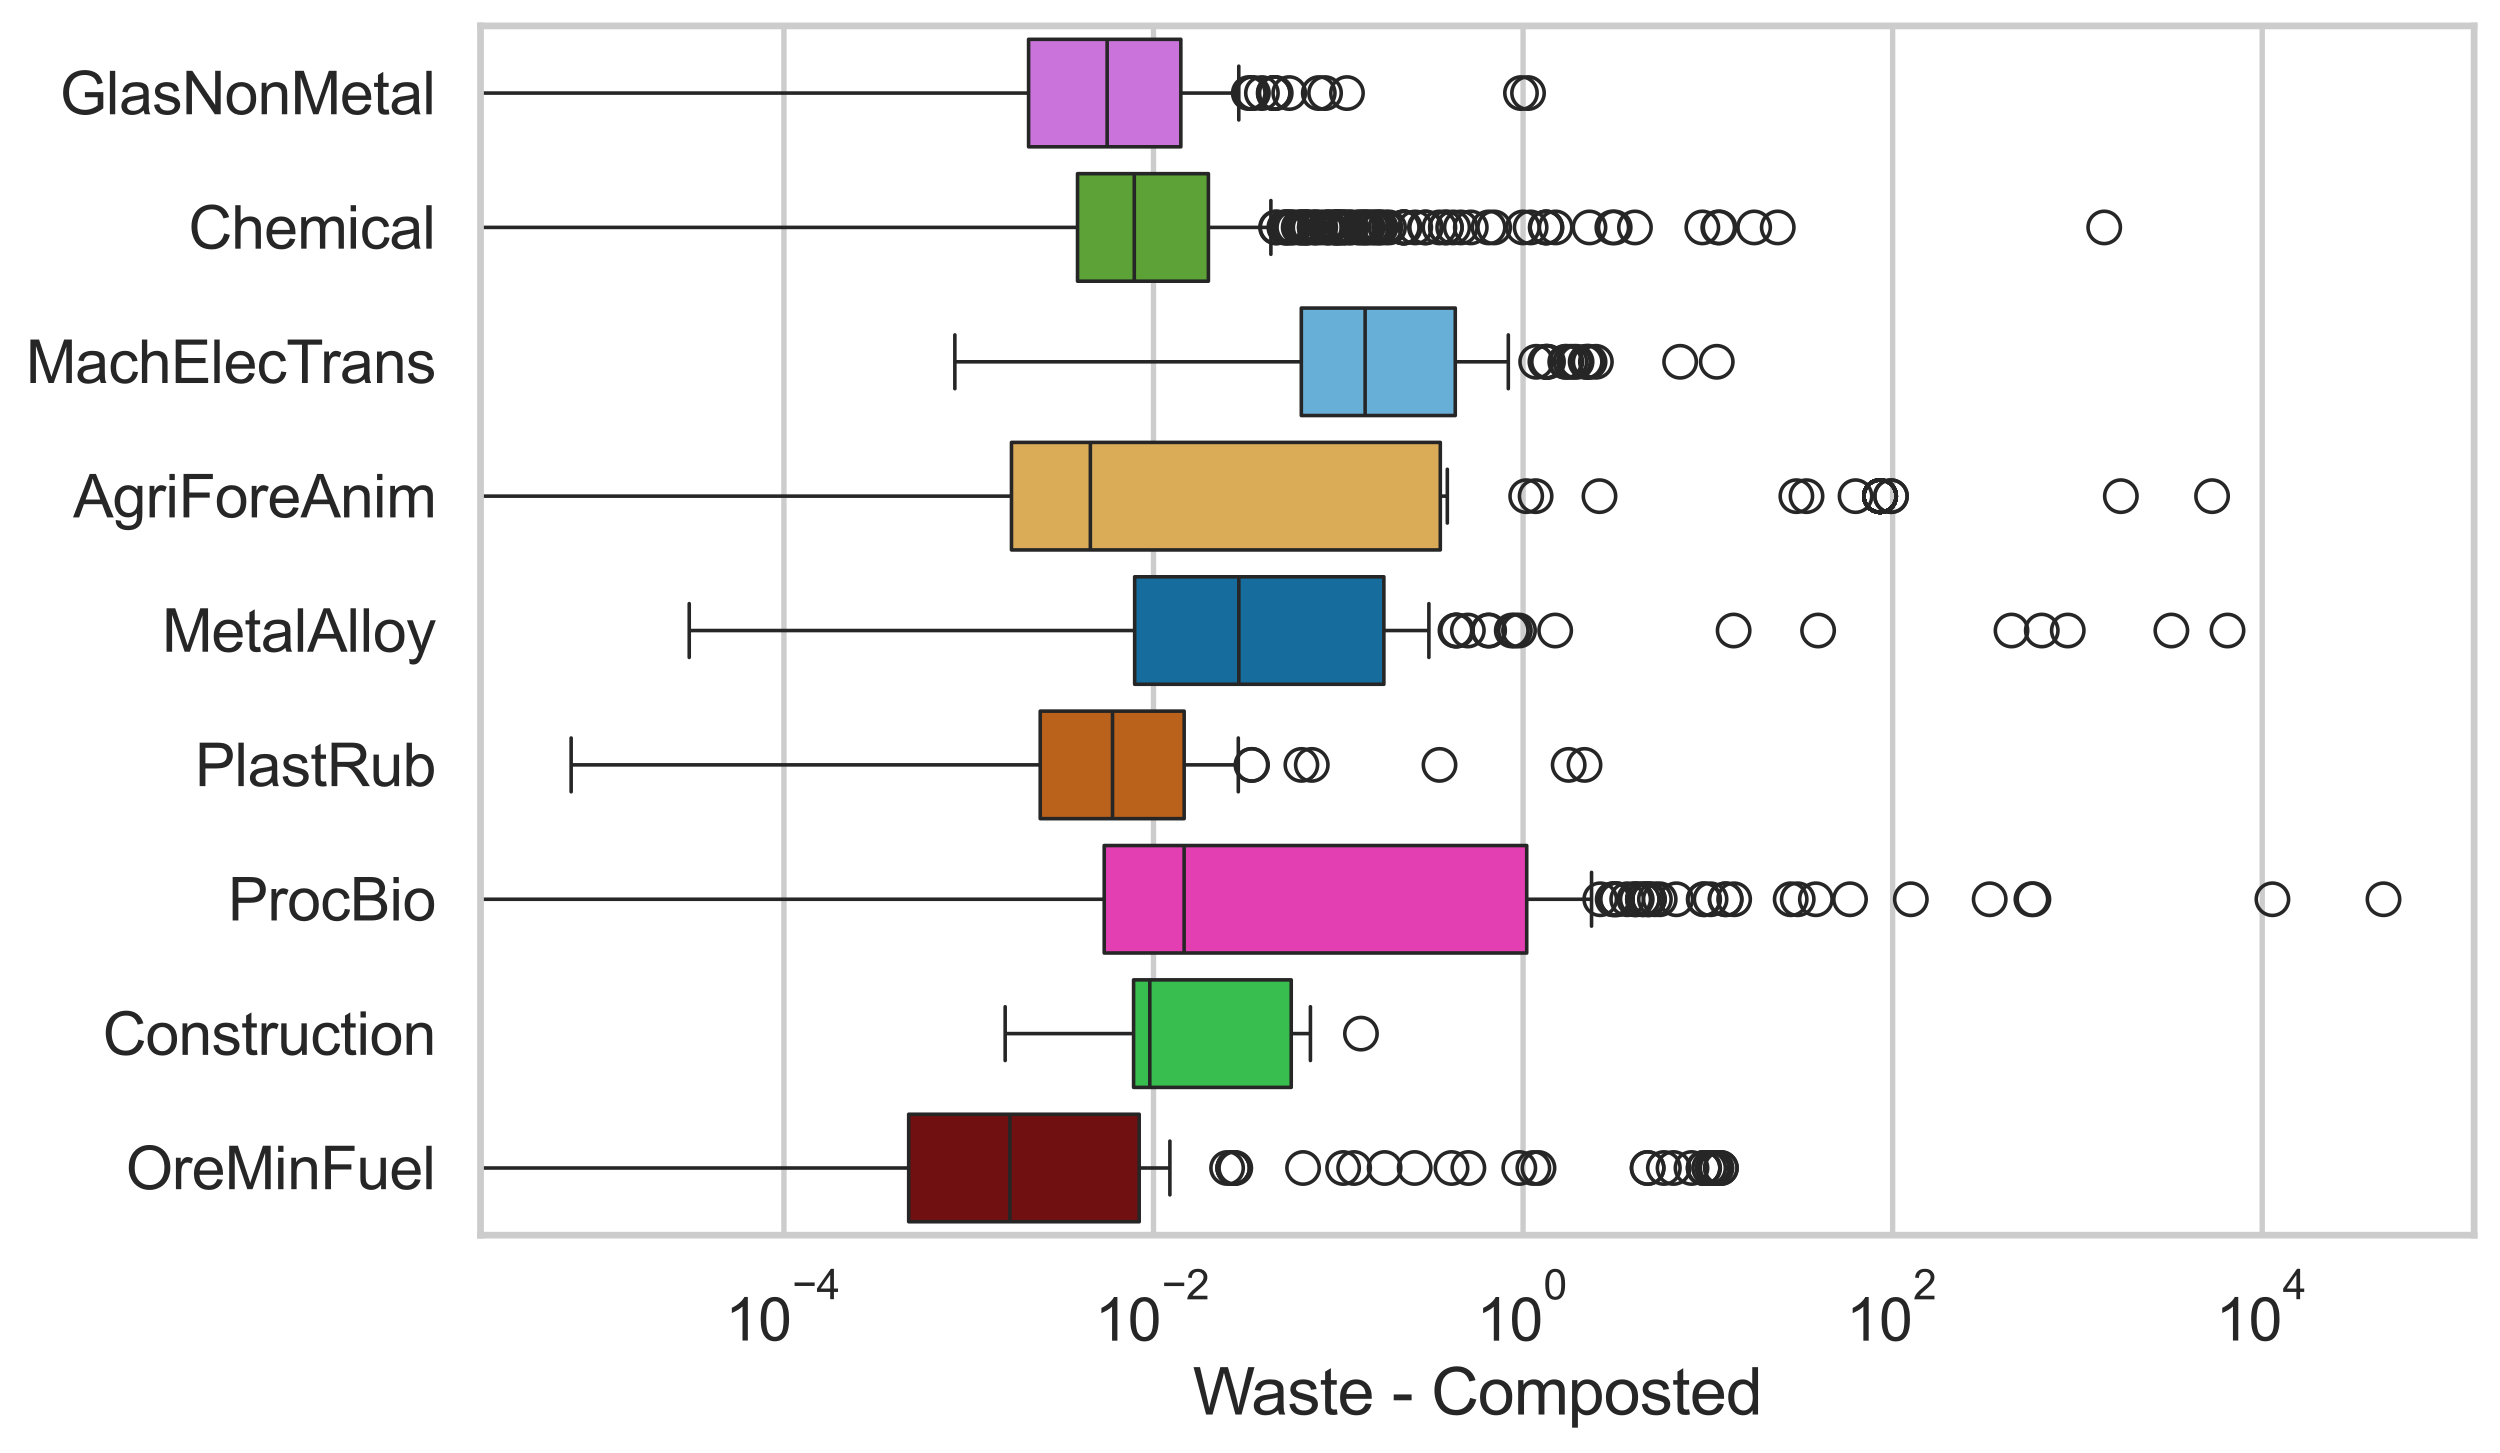 <?xml version="1.0" encoding="utf-8" standalone="no"?>
<!DOCTYPE svg PUBLIC "-//W3C//DTD SVG 1.1//EN"
  "http://www.w3.org/Graphics/SVG/1.1/DTD/svg11.dtd">
<svg xmlns:xlink="http://www.w3.org/1999/xlink" width="695.577pt" height="404.34pt" viewBox="0 0 695.577 404.34" xmlns="http://www.w3.org/2000/svg" version="1.1">
 <defs>
  <style type="text/css">*{stroke-linejoin: round; stroke-linecap: butt}</style>
 </defs>
 <g id="figure_1">
  <g id="patch_1">
   <path d="M 0 404.34 
L 695.577 404.34 
L 695.577 0 
L 0 0 
z
" style="fill: #ffffff"/>
  </g>
  <g id="axes_1">
   <g id="patch_2">
    <path d="M 133.697 343.665 
L 688.377 343.665 
L 688.377 7.2 
L 133.697 7.2 
z
" style="fill: #ffffff"/>
   </g>
   <g id="matplotlib.axis_1">
    <g id="xtick_1">
     <g id="line2d_1">
      <path d="M 218.112 343.665 
L 218.112 7.2 
" clip-path="url(#peed59f6ebc)" style="fill: none; stroke: #cccccc; stroke-width: 1.5; stroke-linecap: round"/>
     </g>
     <g id="text_1">
      <!-- $\mathdefault{10^{-4}}$ -->
      <g style="fill: #262626" transform="translate(201.777 373.015) scale(0.165 -0.165)">
       <defs>
        <path id="ArialMT-31" d="M 2384 0 
L 1822 0 
L 1822 3584 
Q 1619 3391 1289 3197 
Q 959 3003 697 2906 
L 697 3450 
Q 1169 3672 1522 3987 
Q 1875 4303 2022 4600 
L 2384 4600 
L 2384 0 
z
" transform="scale(0.016)"/>
        <path id="ArialMT-30" d="M 266 2259 
Q 266 3072 433 3567 
Q 600 4063 929 4331 
Q 1259 4600 1759 4600 
Q 2128 4600 2406 4451 
Q 2684 4303 2865 4023 
Q 3047 3744 3150 3342 
Q 3253 2941 3253 2259 
Q 3253 1453 3087 958 
Q 2922 463 2592 192 
Q 2263 -78 1759 -78 
Q 1097 -78 719 397 
Q 266 969 266 2259 
z
M 844 2259 
Q 844 1131 1108 757 
Q 1372 384 1759 384 
Q 2147 384 2411 759 
Q 2675 1134 2675 2259 
Q 2675 3391 2411 3762 
Q 2147 4134 1753 4134 
Q 1366 4134 1134 3806 
Q 844 3388 844 2259 
z
" transform="scale(0.016)"/>
        <path id="ArialMT-2212" d="M 3381 1997 
L 356 1997 
L 356 2522 
L 3381 2522 
L 3381 1997 
z
" transform="scale(0.016)"/>
        <path id="ArialMT-34" d="M 2069 0 
L 2069 1097 
L 81 1097 
L 81 1613 
L 2172 4581 
L 2631 4581 
L 2631 1613 
L 3250 1613 
L 3250 1097 
L 2631 1097 
L 2631 0 
L 2069 0 
z
M 2069 1613 
L 2069 3678 
L 634 1613 
L 2069 1613 
z
" transform="scale(0.016)"/>
       </defs>
       <use xlink:href="#ArialMT-31" transform="translate(0 0.202)"/>
       <use xlink:href="#ArialMT-30" transform="translate(55.615 0.202)"/>
       <use xlink:href="#ArialMT-2212" transform="translate(112.973 69.895) scale(0.7)"/>
       <use xlink:href="#ArialMT-34" transform="translate(153.852 69.895) scale(0.7)"/>
      </g>
     </g>
    </g>
    <g id="xtick_2">
     <g id="line2d_2">
      <path d="M 320.937 343.665 
L 320.937 7.2 
" clip-path="url(#peed59f6ebc)" style="fill: none; stroke: #cccccc; stroke-width: 1.5; stroke-linecap: round"/>
     </g>
     <g id="text_2">
      <!-- $\mathdefault{10^{-2}}$ -->
      <g style="fill: #262626" transform="translate(304.602 373.18) scale(0.165 -0.165)">
       <defs>
        <path id="ArialMT-32" d="M 3222 541 
L 3222 0 
L 194 0 
Q 188 203 259 391 
Q 375 700 629 1000 
Q 884 1300 1366 1694 
Q 2113 2306 2375 2664 
Q 2638 3022 2638 3341 
Q 2638 3675 2398 3904 
Q 2159 4134 1775 4134 
Q 1369 4134 1125 3890 
Q 881 3647 878 3216 
L 300 3275 
Q 359 3922 746 4261 
Q 1134 4600 1788 4600 
Q 2447 4600 2831 4234 
Q 3216 3869 3216 3328 
Q 3216 3053 3103 2787 
Q 2991 2522 2730 2228 
Q 2469 1934 1863 1422 
Q 1356 997 1212 845 
Q 1069 694 975 541 
L 3222 541 
z
" transform="scale(0.016)"/>
       </defs>
       <use xlink:href="#ArialMT-31" transform="translate(0 0.994)"/>
       <use xlink:href="#ArialMT-30" transform="translate(55.615 0.994)"/>
       <use xlink:href="#ArialMT-2212" transform="translate(112.973 70.688) scale(0.7)"/>
       <use xlink:href="#ArialMT-32" transform="translate(153.852 70.688) scale(0.7)"/>
      </g>
     </g>
    </g>
    <g id="xtick_3">
     <g id="line2d_3">
      <path d="M 423.763 343.665 
L 423.763 7.2 
" clip-path="url(#peed59f6ebc)" style="fill: none; stroke: #cccccc; stroke-width: 1.5; stroke-linecap: round"/>
     </g>
     <g id="text_3">
      <!-- $\mathdefault{10^{0}}$ -->
      <g style="fill: #262626" transform="translate(410.81 373.18) scale(0.165 -0.165)">
       <use xlink:href="#ArialMT-31" transform="translate(0 0.994)"/>
       <use xlink:href="#ArialMT-30" transform="translate(55.615 0.994)"/>
       <use xlink:href="#ArialMT-30" transform="translate(112.973 70.688) scale(0.7)"/>
      </g>
     </g>
    </g>
    <g id="xtick_4">
     <g id="line2d_4">
      <path d="M 526.588 343.665 
L 526.588 7.2 
" clip-path="url(#peed59f6ebc)" style="fill: none; stroke: #cccccc; stroke-width: 1.5; stroke-linecap: round"/>
     </g>
     <g id="text_4">
      <!-- $\mathdefault{10^{2}}$ -->
      <g style="fill: #262626" transform="translate(513.636 373.18) scale(0.165 -0.165)">
       <use xlink:href="#ArialMT-31" transform="translate(0 0.994)"/>
       <use xlink:href="#ArialMT-30" transform="translate(55.615 0.994)"/>
       <use xlink:href="#ArialMT-32" transform="translate(112.973 70.688) scale(0.7)"/>
      </g>
     </g>
    </g>
    <g id="xtick_5">
     <g id="line2d_5">
      <path d="M 629.414 343.665 
L 629.414 7.2 
" clip-path="url(#peed59f6ebc)" style="fill: none; stroke: #cccccc; stroke-width: 1.5; stroke-linecap: round"/>
     </g>
     <g id="text_5">
      <!-- $\mathdefault{10^{4}}$ -->
      <g style="fill: #262626" transform="translate(616.461 373.015) scale(0.165 -0.165)">
       <use xlink:href="#ArialMT-31" transform="translate(0 0.202)"/>
       <use xlink:href="#ArialMT-30" transform="translate(55.615 0.202)"/>
       <use xlink:href="#ArialMT-34" transform="translate(112.973 69.895) scale(0.7)"/>
      </g>
     </g>
    </g>
    <g id="text_6">
     <!-- Waste - Composted -->
     <g style="fill: #262626" transform="translate(331.851 393.563) scale(0.18 -0.18)">
      <defs>
       <path id="ArialMT-57" d="M 1294 0 
L 78 4581 
L 700 4581 
L 1397 1578 
Q 1509 1106 1591 641 
Q 1766 1375 1797 1488 
L 2669 4581 
L 3400 4581 
L 4056 2263 
Q 4303 1400 4413 641 
Q 4500 1075 4641 1638 
L 5359 4581 
L 5969 4581 
L 4713 0 
L 4128 0 
L 3163 3491 
Q 3041 3928 3019 4028 
Q 2947 3713 2884 3491 
L 1913 0 
L 1294 0 
z
" transform="scale(0.016)"/>
       <path id="ArialMT-61" d="M 2588 409 
Q 2275 144 1986 34 
Q 1697 -75 1366 -75 
Q 819 -75 525 192 
Q 231 459 231 875 
Q 231 1119 342 1320 
Q 453 1522 633 1644 
Q 813 1766 1038 1828 
Q 1203 1872 1538 1913 
Q 2219 1994 2541 2106 
Q 2544 2222 2544 2253 
Q 2544 2597 2384 2738 
Q 2169 2928 1744 2928 
Q 1347 2928 1158 2789 
Q 969 2650 878 2297 
L 328 2372 
Q 403 2725 575 2942 
Q 747 3159 1072 3276 
Q 1397 3394 1825 3394 
Q 2250 3394 2515 3294 
Q 2781 3194 2906 3042 
Q 3031 2891 3081 2659 
Q 3109 2516 3109 2141 
L 3109 1391 
Q 3109 606 3145 398 
Q 3181 191 3288 0 
L 2700 0 
Q 2613 175 2588 409 
z
M 2541 1666 
Q 2234 1541 1622 1453 
Q 1275 1403 1131 1340 
Q 988 1278 909 1158 
Q 831 1038 831 891 
Q 831 666 1001 516 
Q 1172 366 1500 366 
Q 1825 366 2078 508 
Q 2331 650 2450 897 
Q 2541 1088 2541 1459 
L 2541 1666 
z
" transform="scale(0.016)"/>
       <path id="ArialMT-73" d="M 197 991 
L 753 1078 
Q 800 744 1014 566 
Q 1228 388 1613 388 
Q 2000 388 2187 545 
Q 2375 703 2375 916 
Q 2375 1106 2209 1216 
Q 2094 1291 1634 1406 
Q 1016 1563 777 1677 
Q 538 1791 414 1992 
Q 291 2194 291 2438 
Q 291 2659 392 2848 
Q 494 3038 669 3163 
Q 800 3259 1026 3326 
Q 1253 3394 1513 3394 
Q 1903 3394 2198 3281 
Q 2494 3169 2634 2976 
Q 2775 2784 2828 2463 
L 2278 2388 
Q 2241 2644 2061 2787 
Q 1881 2931 1553 2931 
Q 1166 2931 1000 2803 
Q 834 2675 834 2503 
Q 834 2394 903 2306 
Q 972 2216 1119 2156 
Q 1203 2125 1616 2013 
Q 2213 1853 2448 1751 
Q 2684 1650 2818 1456 
Q 2953 1263 2953 975 
Q 2953 694 2789 445 
Q 2625 197 2315 61 
Q 2006 -75 1616 -75 
Q 969 -75 630 194 
Q 291 463 197 991 
z
" transform="scale(0.016)"/>
       <path id="ArialMT-74" d="M 1650 503 
L 1731 6 
Q 1494 -44 1306 -44 
Q 1000 -44 831 53 
Q 663 150 594 308 
Q 525 466 525 972 
L 525 2881 
L 113 2881 
L 113 3319 
L 525 3319 
L 525 4141 
L 1084 4478 
L 1084 3319 
L 1650 3319 
L 1650 2881 
L 1084 2881 
L 1084 941 
Q 1084 700 1114 631 
Q 1144 563 1211 522 
Q 1278 481 1403 481 
Q 1497 481 1650 503 
z
" transform="scale(0.016)"/>
       <path id="ArialMT-65" d="M 2694 1069 
L 3275 997 
Q 3138 488 2766 206 
Q 2394 -75 1816 -75 
Q 1088 -75 661 373 
Q 234 822 234 1631 
Q 234 2469 665 2931 
Q 1097 3394 1784 3394 
Q 2450 3394 2872 2941 
Q 3294 2488 3294 1666 
Q 3294 1616 3291 1516 
L 816 1516 
Q 847 969 1125 678 
Q 1403 388 1819 388 
Q 2128 388 2347 550 
Q 2566 713 2694 1069 
z
M 847 1978 
L 2700 1978 
Q 2663 2397 2488 2606 
Q 2219 2931 1791 2931 
Q 1403 2931 1139 2672 
Q 875 2413 847 1978 
z
" transform="scale(0.016)"/>
       <path id="ArialMT-20" transform="scale(0.016)"/>
       <path id="ArialMT-2d" d="M 203 1375 
L 203 1941 
L 1931 1941 
L 1931 1375 
L 203 1375 
z
" transform="scale(0.016)"/>
       <path id="ArialMT-43" d="M 3763 1606 
L 4369 1453 
Q 4178 706 3683 314 
Q 3188 -78 2472 -78 
Q 1731 -78 1267 223 
Q 803 525 561 1097 
Q 319 1669 319 2325 
Q 319 3041 592 3573 
Q 866 4106 1370 4382 
Q 1875 4659 2481 4659 
Q 3169 4659 3637 4309 
Q 4106 3959 4291 3325 
L 3694 3184 
Q 3534 3684 3231 3912 
Q 2928 4141 2469 4141 
Q 1941 4141 1586 3887 
Q 1231 3634 1087 3207 
Q 944 2781 944 2328 
Q 944 1744 1114 1308 
Q 1284 872 1643 656 
Q 2003 441 2422 441 
Q 2931 441 3284 734 
Q 3638 1028 3763 1606 
z
" transform="scale(0.016)"/>
       <path id="ArialMT-6f" d="M 213 1659 
Q 213 2581 725 3025 
Q 1153 3394 1769 3394 
Q 2453 3394 2887 2945 
Q 3322 2497 3322 1706 
Q 3322 1066 3130 698 
Q 2938 331 2570 128 
Q 2203 -75 1769 -75 
Q 1072 -75 642 372 
Q 213 819 213 1659 
z
M 791 1659 
Q 791 1022 1069 705 
Q 1347 388 1769 388 
Q 2188 388 2466 706 
Q 2744 1025 2744 1678 
Q 2744 2294 2464 2611 
Q 2184 2928 1769 2928 
Q 1347 2928 1069 2612 
Q 791 2297 791 1659 
z
" transform="scale(0.016)"/>
       <path id="ArialMT-6d" d="M 422 0 
L 422 3319 
L 925 3319 
L 925 2853 
Q 1081 3097 1340 3245 
Q 1600 3394 1931 3394 
Q 2300 3394 2536 3241 
Q 2772 3088 2869 2813 
Q 3263 3394 3894 3394 
Q 4388 3394 4653 3120 
Q 4919 2847 4919 2278 
L 4919 0 
L 4359 0 
L 4359 2091 
Q 4359 2428 4304 2576 
Q 4250 2725 4106 2815 
Q 3963 2906 3769 2906 
Q 3419 2906 3187 2673 
Q 2956 2441 2956 1928 
L 2956 0 
L 2394 0 
L 2394 2156 
Q 2394 2531 2256 2718 
Q 2119 2906 1806 2906 
Q 1569 2906 1367 2781 
Q 1166 2656 1075 2415 
Q 984 2175 984 1722 
L 984 0 
L 422 0 
z
" transform="scale(0.016)"/>
       <path id="ArialMT-70" d="M 422 -1272 
L 422 3319 
L 934 3319 
L 934 2888 
Q 1116 3141 1344 3267 
Q 1572 3394 1897 3394 
Q 2322 3394 2647 3175 
Q 2972 2956 3137 2557 
Q 3303 2159 3303 1684 
Q 3303 1175 3120 767 
Q 2938 359 2589 142 
Q 2241 -75 1856 -75 
Q 1575 -75 1351 44 
Q 1128 163 984 344 
L 984 -1272 
L 422 -1272 
z
M 931 1641 
Q 931 1000 1190 694 
Q 1450 388 1819 388 
Q 2194 388 2461 705 
Q 2728 1022 2728 1688 
Q 2728 2322 2467 2637 
Q 2206 2953 1844 2953 
Q 1484 2953 1207 2617 
Q 931 2281 931 1641 
z
" transform="scale(0.016)"/>
       <path id="ArialMT-64" d="M 2575 0 
L 2575 419 
Q 2259 -75 1647 -75 
Q 1250 -75 917 144 
Q 584 363 401 755 
Q 219 1147 219 1656 
Q 219 2153 384 2558 
Q 550 2963 881 3178 
Q 1213 3394 1622 3394 
Q 1922 3394 2156 3267 
Q 2391 3141 2538 2938 
L 2538 4581 
L 3097 4581 
L 3097 0 
L 2575 0 
z
M 797 1656 
Q 797 1019 1065 703 
Q 1334 388 1700 388 
Q 2069 388 2326 689 
Q 2584 991 2584 1609 
Q 2584 2291 2321 2609 
Q 2059 2928 1675 2928 
Q 1300 2928 1048 2622 
Q 797 2316 797 1656 
z
" transform="scale(0.016)"/>
      </defs>
      <use xlink:href="#ArialMT-57"/>
      <use xlink:href="#ArialMT-61" transform="translate(90.635 0)"/>
      <use xlink:href="#ArialMT-73" transform="translate(146.25 0)"/>
      <use xlink:href="#ArialMT-74" transform="translate(196.25 0)"/>
      <use xlink:href="#ArialMT-65" transform="translate(224.033 0)"/>
      <use xlink:href="#ArialMT-20" transform="translate(279.648 0)"/>
      <use xlink:href="#ArialMT-2d" transform="translate(307.432 0)"/>
      <use xlink:href="#ArialMT-20" transform="translate(340.732 0)"/>
      <use xlink:href="#ArialMT-43" transform="translate(368.516 0)"/>
      <use xlink:href="#ArialMT-6f" transform="translate(440.732 0)"/>
      <use xlink:href="#ArialMT-6d" transform="translate(496.348 0)"/>
      <use xlink:href="#ArialMT-70" transform="translate(579.648 0)"/>
      <use xlink:href="#ArialMT-6f" transform="translate(635.264 0)"/>
      <use xlink:href="#ArialMT-73" transform="translate(690.879 0)"/>
      <use xlink:href="#ArialMT-74" transform="translate(740.879 0)"/>
      <use xlink:href="#ArialMT-65" transform="translate(768.662 0)"/>
      <use xlink:href="#ArialMT-64" transform="translate(824.277 0)"/>
     </g>
    </g>
   </g>
   <g id="matplotlib.axis_2">
    <g id="ytick_1">
     <g id="text_7">
      <!-- GlasNonMetal -->
      <g style="fill: #262626" transform="translate(16.659 31.798) scale(0.165 -0.165)">
       <defs>
        <path id="ArialMT-47" d="M 2638 1797 
L 2638 2334 
L 4578 2338 
L 4578 638 
Q 4131 281 3656 101 
Q 3181 -78 2681 -78 
Q 2006 -78 1454 211 
Q 903 500 622 1047 
Q 341 1594 341 2269 
Q 341 2938 620 3517 
Q 900 4097 1425 4378 
Q 1950 4659 2634 4659 
Q 3131 4659 3532 4498 
Q 3934 4338 4162 4050 
Q 4391 3763 4509 3300 
L 3963 3150 
Q 3859 3500 3706 3700 
Q 3553 3900 3268 4020 
Q 2984 4141 2638 4141 
Q 2222 4141 1919 4014 
Q 1616 3888 1430 3681 
Q 1244 3475 1141 3228 
Q 966 2803 966 2306 
Q 966 1694 1177 1281 
Q 1388 869 1791 669 
Q 2194 469 2647 469 
Q 3041 469 3416 620 
Q 3791 772 3984 944 
L 3984 1797 
L 2638 1797 
z
" transform="scale(0.016)"/>
        <path id="ArialMT-6c" d="M 409 0 
L 409 4581 
L 972 4581 
L 972 0 
L 409 0 
z
" transform="scale(0.016)"/>
        <path id="ArialMT-4e" d="M 488 0 
L 488 4581 
L 1109 4581 
L 3516 984 
L 3516 4581 
L 4097 4581 
L 4097 0 
L 3475 0 
L 1069 3600 
L 1069 0 
L 488 0 
z
" transform="scale(0.016)"/>
        <path id="ArialMT-6e" d="M 422 0 
L 422 3319 
L 928 3319 
L 928 2847 
Q 1294 3394 1984 3394 
Q 2284 3394 2536 3286 
Q 2788 3178 2913 3003 
Q 3038 2828 3088 2588 
Q 3119 2431 3119 2041 
L 3119 0 
L 2556 0 
L 2556 2019 
Q 2556 2363 2490 2533 
Q 2425 2703 2258 2804 
Q 2091 2906 1866 2906 
Q 1506 2906 1245 2678 
Q 984 2450 984 1813 
L 984 0 
L 422 0 
z
" transform="scale(0.016)"/>
        <path id="ArialMT-4d" d="M 475 0 
L 475 4581 
L 1388 4581 
L 2472 1338 
Q 2622 884 2691 659 
Q 2769 909 2934 1394 
L 4031 4581 
L 4847 4581 
L 4847 0 
L 4263 0 
L 4263 3834 
L 2931 0 
L 2384 0 
L 1059 3900 
L 1059 0 
L 475 0 
z
" transform="scale(0.016)"/>
       </defs>
       <use xlink:href="#ArialMT-47"/>
       <use xlink:href="#ArialMT-6c" transform="translate(77.783 0)"/>
       <use xlink:href="#ArialMT-61" transform="translate(100 0)"/>
       <use xlink:href="#ArialMT-73" transform="translate(155.615 0)"/>
       <use xlink:href="#ArialMT-4e" transform="translate(205.615 0)"/>
       <use xlink:href="#ArialMT-6f" transform="translate(277.832 0)"/>
       <use xlink:href="#ArialMT-6e" transform="translate(333.447 0)"/>
       <use xlink:href="#ArialMT-4d" transform="translate(389.062 0)"/>
       <use xlink:href="#ArialMT-65" transform="translate(472.363 0)"/>
       <use xlink:href="#ArialMT-74" transform="translate(527.979 0)"/>
       <use xlink:href="#ArialMT-61" transform="translate(555.762 0)"/>
       <use xlink:href="#ArialMT-6c" transform="translate(611.377 0)"/>
      </g>
     </g>
    </g>
    <g id="ytick_2">
     <g id="text_8">
      <!-- Chemical -->
      <g style="fill: #262626" transform="translate(52.428 69.183) scale(0.165 -0.165)">
       <defs>
        <path id="ArialMT-68" d="M 422 0 
L 422 4581 
L 984 4581 
L 984 2938 
Q 1378 3394 1978 3394 
Q 2347 3394 2619 3248 
Q 2891 3103 3008 2847 
Q 3125 2591 3125 2103 
L 3125 0 
L 2563 0 
L 2563 2103 
Q 2563 2525 2380 2717 
Q 2197 2909 1863 2909 
Q 1613 2909 1392 2779 
Q 1172 2650 1078 2428 
Q 984 2206 984 1816 
L 984 0 
L 422 0 
z
" transform="scale(0.016)"/>
        <path id="ArialMT-69" d="M 425 3934 
L 425 4581 
L 988 4581 
L 988 3934 
L 425 3934 
z
M 425 0 
L 425 3319 
L 988 3319 
L 988 0 
L 425 0 
z
" transform="scale(0.016)"/>
        <path id="ArialMT-63" d="M 2588 1216 
L 3141 1144 
Q 3050 572 2676 248 
Q 2303 -75 1759 -75 
Q 1078 -75 664 370 
Q 250 816 250 1647 
Q 250 2184 428 2587 
Q 606 2991 970 3192 
Q 1334 3394 1763 3394 
Q 2303 3394 2647 3120 
Q 2991 2847 3088 2344 
L 2541 2259 
Q 2463 2594 2264 2762 
Q 2066 2931 1784 2931 
Q 1359 2931 1093 2626 
Q 828 2322 828 1663 
Q 828 994 1084 691 
Q 1341 388 1753 388 
Q 2084 388 2306 591 
Q 2528 794 2588 1216 
z
" transform="scale(0.016)"/>
       </defs>
       <use xlink:href="#ArialMT-43"/>
       <use xlink:href="#ArialMT-68" transform="translate(72.217 0)"/>
       <use xlink:href="#ArialMT-65" transform="translate(127.832 0)"/>
       <use xlink:href="#ArialMT-6d" transform="translate(183.447 0)"/>
       <use xlink:href="#ArialMT-69" transform="translate(266.748 0)"/>
       <use xlink:href="#ArialMT-63" transform="translate(288.965 0)"/>
       <use xlink:href="#ArialMT-61" transform="translate(338.965 0)"/>
       <use xlink:href="#ArialMT-6c" transform="translate(394.58 0)"/>
      </g>
     </g>
    </g>
    <g id="ytick_3">
     <g id="text_9">
      <!-- MachElecTrans -->
      <g style="fill: #262626" transform="translate(7.2 106.568) scale(0.165 -0.165)">
       <defs>
        <path id="ArialMT-45" d="M 506 0 
L 506 4581 
L 3819 4581 
L 3819 4041 
L 1113 4041 
L 1113 2638 
L 3647 2638 
L 3647 2100 
L 1113 2100 
L 1113 541 
L 3925 541 
L 3925 0 
L 506 0 
z
" transform="scale(0.016)"/>
        <path id="ArialMT-54" d="M 1659 0 
L 1659 4041 
L 150 4041 
L 150 4581 
L 3781 4581 
L 3781 4041 
L 2266 4041 
L 2266 0 
L 1659 0 
z
" transform="scale(0.016)"/>
        <path id="ArialMT-72" d="M 416 0 
L 416 3319 
L 922 3319 
L 922 2816 
Q 1116 3169 1280 3281 
Q 1444 3394 1641 3394 
Q 1925 3394 2219 3213 
L 2025 2691 
Q 1819 2813 1613 2813 
Q 1428 2813 1281 2702 
Q 1134 2591 1072 2394 
Q 978 2094 978 1738 
L 978 0 
L 416 0 
z
" transform="scale(0.016)"/>
       </defs>
       <use xlink:href="#ArialMT-4d"/>
       <use xlink:href="#ArialMT-61" transform="translate(83.301 0)"/>
       <use xlink:href="#ArialMT-63" transform="translate(138.916 0)"/>
       <use xlink:href="#ArialMT-68" transform="translate(188.916 0)"/>
       <use xlink:href="#ArialMT-45" transform="translate(244.531 0)"/>
       <use xlink:href="#ArialMT-6c" transform="translate(311.23 0)"/>
       <use xlink:href="#ArialMT-65" transform="translate(333.447 0)"/>
       <use xlink:href="#ArialMT-63" transform="translate(389.062 0)"/>
       <use xlink:href="#ArialMT-54" transform="translate(439.062 0)"/>
       <use xlink:href="#ArialMT-72" transform="translate(496.396 0)"/>
       <use xlink:href="#ArialMT-61" transform="translate(529.697 0)"/>
       <use xlink:href="#ArialMT-6e" transform="translate(585.312 0)"/>
       <use xlink:href="#ArialMT-73" transform="translate(640.928 0)"/>
      </g>
     </g>
    </g>
    <g id="ytick_4">
     <g id="text_10">
      <!-- AgriForeAnim -->
      <g style="fill: #262626" transform="translate(20.341 143.953) scale(0.165 -0.165)">
       <defs>
        <path id="ArialMT-41" d="M -9 0 
L 1750 4581 
L 2403 4581 
L 4278 0 
L 3588 0 
L 3053 1388 
L 1138 1388 
L 634 0 
L -9 0 
z
M 1313 1881 
L 2866 1881 
L 2388 3150 
Q 2169 3728 2063 4100 
Q 1975 3659 1816 3225 
L 1313 1881 
z
" transform="scale(0.016)"/>
        <path id="ArialMT-67" d="M 319 -275 
L 866 -356 
Q 900 -609 1056 -725 
Q 1266 -881 1628 -881 
Q 2019 -881 2231 -725 
Q 2444 -569 2519 -288 
Q 2563 -116 2559 434 
Q 2191 0 1641 0 
Q 956 0 581 494 
Q 206 988 206 1678 
Q 206 2153 378 2554 
Q 550 2956 876 3175 
Q 1203 3394 1644 3394 
Q 2231 3394 2613 2919 
L 2613 3319 
L 3131 3319 
L 3131 450 
Q 3131 -325 2973 -648 
Q 2816 -972 2473 -1159 
Q 2131 -1347 1631 -1347 
Q 1038 -1347 672 -1080 
Q 306 -813 319 -275 
z
M 784 1719 
Q 784 1066 1043 766 
Q 1303 466 1694 466 
Q 2081 466 2343 764 
Q 2606 1063 2606 1700 
Q 2606 2309 2336 2618 
Q 2066 2928 1684 2928 
Q 1309 2928 1046 2623 
Q 784 2319 784 1719 
z
" transform="scale(0.016)"/>
        <path id="ArialMT-46" d="M 525 0 
L 525 4581 
L 3616 4581 
L 3616 4041 
L 1131 4041 
L 1131 2622 
L 3281 2622 
L 3281 2081 
L 1131 2081 
L 1131 0 
L 525 0 
z
" transform="scale(0.016)"/>
       </defs>
       <use xlink:href="#ArialMT-41"/>
       <use xlink:href="#ArialMT-67" transform="translate(66.699 0)"/>
       <use xlink:href="#ArialMT-72" transform="translate(122.314 0)"/>
       <use xlink:href="#ArialMT-69" transform="translate(155.615 0)"/>
       <use xlink:href="#ArialMT-46" transform="translate(177.832 0)"/>
       <use xlink:href="#ArialMT-6f" transform="translate(238.916 0)"/>
       <use xlink:href="#ArialMT-72" transform="translate(294.531 0)"/>
       <use xlink:href="#ArialMT-65" transform="translate(327.832 0)"/>
       <use xlink:href="#ArialMT-41" transform="translate(383.447 0)"/>
       <use xlink:href="#ArialMT-6e" transform="translate(450.146 0)"/>
       <use xlink:href="#ArialMT-69" transform="translate(505.762 0)"/>
       <use xlink:href="#ArialMT-6d" transform="translate(527.979 0)"/>
      </g>
     </g>
    </g>
    <g id="ytick_5">
     <g id="text_11">
      <!-- MetalAlloy -->
      <g style="fill: #262626" transform="translate(45.088 181.337) scale(0.165 -0.165)">
       <defs>
        <path id="ArialMT-79" d="M 397 -1278 
L 334 -750 
Q 519 -800 656 -800 
Q 844 -800 956 -737 
Q 1069 -675 1141 -563 
Q 1194 -478 1313 -144 
Q 1328 -97 1363 -6 
L 103 3319 
L 709 3319 
L 1400 1397 
Q 1534 1031 1641 628 
Q 1738 1016 1872 1384 
L 2581 3319 
L 3144 3319 
L 1881 -56 
Q 1678 -603 1566 -809 
Q 1416 -1088 1222 -1217 
Q 1028 -1347 759 -1347 
Q 597 -1347 397 -1278 
z
" transform="scale(0.016)"/>
       </defs>
       <use xlink:href="#ArialMT-4d"/>
       <use xlink:href="#ArialMT-65" transform="translate(83.301 0)"/>
       <use xlink:href="#ArialMT-74" transform="translate(138.916 0)"/>
       <use xlink:href="#ArialMT-61" transform="translate(166.699 0)"/>
       <use xlink:href="#ArialMT-6c" transform="translate(222.314 0)"/>
       <use xlink:href="#ArialMT-41" transform="translate(244.531 0)"/>
       <use xlink:href="#ArialMT-6c" transform="translate(311.23 0)"/>
       <use xlink:href="#ArialMT-6c" transform="translate(333.447 0)"/>
       <use xlink:href="#ArialMT-6f" transform="translate(355.664 0)"/>
       <use xlink:href="#ArialMT-79" transform="translate(411.279 0)"/>
      </g>
     </g>
    </g>
    <g id="ytick_6">
     <g id="text_12">
      <!-- PlastRub -->
      <g style="fill: #262626" transform="translate(54.248 218.722) scale(0.165 -0.165)">
       <defs>
        <path id="ArialMT-50" d="M 494 0 
L 494 4581 
L 2222 4581 
Q 2678 4581 2919 4538 
Q 3256 4481 3484 4323 
Q 3713 4166 3852 3881 
Q 3991 3597 3991 3256 
Q 3991 2672 3619 2267 
Q 3247 1863 2275 1863 
L 1100 1863 
L 1100 0 
L 494 0 
z
M 1100 2403 
L 2284 2403 
Q 2872 2403 3119 2622 
Q 3366 2841 3366 3238 
Q 3366 3525 3220 3729 
Q 3075 3934 2838 4000 
Q 2684 4041 2272 4041 
L 1100 4041 
L 1100 2403 
z
" transform="scale(0.016)"/>
        <path id="ArialMT-52" d="M 503 0 
L 503 4581 
L 2534 4581 
Q 3147 4581 3465 4457 
Q 3784 4334 3975 4021 
Q 4166 3709 4166 3331 
Q 4166 2844 3850 2509 
Q 3534 2175 2875 2084 
Q 3116 1969 3241 1856 
Q 3506 1613 3744 1247 
L 4541 0 
L 3778 0 
L 3172 953 
Q 2906 1366 2734 1584 
Q 2563 1803 2427 1890 
Q 2291 1978 2150 2013 
Q 2047 2034 1813 2034 
L 1109 2034 
L 1109 0 
L 503 0 
z
M 1109 2559 
L 2413 2559 
Q 2828 2559 3062 2645 
Q 3297 2731 3419 2920 
Q 3541 3109 3541 3331 
Q 3541 3656 3305 3865 
Q 3069 4075 2559 4075 
L 1109 4075 
L 1109 2559 
z
" transform="scale(0.016)"/>
        <path id="ArialMT-75" d="M 2597 0 
L 2597 488 
Q 2209 -75 1544 -75 
Q 1250 -75 995 37 
Q 741 150 617 320 
Q 494 491 444 738 
Q 409 903 409 1263 
L 409 3319 
L 972 3319 
L 972 1478 
Q 972 1038 1006 884 
Q 1059 663 1231 536 
Q 1403 409 1656 409 
Q 1909 409 2131 539 
Q 2353 669 2445 892 
Q 2538 1116 2538 1541 
L 2538 3319 
L 3100 3319 
L 3100 0 
L 2597 0 
z
" transform="scale(0.016)"/>
        <path id="ArialMT-62" d="M 941 0 
L 419 0 
L 419 4581 
L 981 4581 
L 981 2947 
Q 1338 3394 1891 3394 
Q 2197 3394 2470 3270 
Q 2744 3147 2920 2923 
Q 3097 2700 3197 2384 
Q 3297 2069 3297 1709 
Q 3297 856 2875 390 
Q 2453 -75 1863 -75 
Q 1275 -75 941 416 
L 941 0 
z
M 934 1684 
Q 934 1088 1097 822 
Q 1363 388 1816 388 
Q 2184 388 2453 708 
Q 2722 1028 2722 1663 
Q 2722 2313 2464 2622 
Q 2206 2931 1841 2931 
Q 1472 2931 1203 2611 
Q 934 2291 934 1684 
z
" transform="scale(0.016)"/>
       </defs>
       <use xlink:href="#ArialMT-50"/>
       <use xlink:href="#ArialMT-6c" transform="translate(66.699 0)"/>
       <use xlink:href="#ArialMT-61" transform="translate(88.916 0)"/>
       <use xlink:href="#ArialMT-73" transform="translate(144.531 0)"/>
       <use xlink:href="#ArialMT-74" transform="translate(194.531 0)"/>
       <use xlink:href="#ArialMT-52" transform="translate(222.314 0)"/>
       <use xlink:href="#ArialMT-75" transform="translate(294.531 0)"/>
       <use xlink:href="#ArialMT-62" transform="translate(350.146 0)"/>
      </g>
     </g>
    </g>
    <g id="ytick_7">
     <g id="text_13">
      <!-- ProcBio -->
      <g style="fill: #262626" transform="translate(63.424 256.107) scale(0.165 -0.165)">
       <defs>
        <path id="ArialMT-42" d="M 469 0 
L 469 4581 
L 2188 4581 
Q 2713 4581 3030 4442 
Q 3347 4303 3526 4014 
Q 3706 3725 3706 3409 
Q 3706 3116 3547 2856 
Q 3388 2597 3066 2438 
Q 3481 2316 3704 2022 
Q 3928 1728 3928 1328 
Q 3928 1006 3792 729 
Q 3656 453 3456 303 
Q 3256 153 2954 76 
Q 2653 0 2216 0 
L 469 0 
z
M 1075 2656 
L 2066 2656 
Q 2469 2656 2644 2709 
Q 2875 2778 2992 2937 
Q 3109 3097 3109 3338 
Q 3109 3566 3000 3739 
Q 2891 3913 2687 3977 
Q 2484 4041 1991 4041 
L 1075 4041 
L 1075 2656 
z
M 1075 541 
L 2216 541 
Q 2509 541 2628 563 
Q 2838 600 2978 687 
Q 3119 775 3209 942 
Q 3300 1109 3300 1328 
Q 3300 1584 3169 1773 
Q 3038 1963 2805 2039 
Q 2572 2116 2134 2116 
L 1075 2116 
L 1075 541 
z
" transform="scale(0.016)"/>
       </defs>
       <use xlink:href="#ArialMT-50"/>
       <use xlink:href="#ArialMT-72" transform="translate(66.699 0)"/>
       <use xlink:href="#ArialMT-6f" transform="translate(100 0)"/>
       <use xlink:href="#ArialMT-63" transform="translate(155.615 0)"/>
       <use xlink:href="#ArialMT-42" transform="translate(205.615 0)"/>
       <use xlink:href="#ArialMT-69" transform="translate(272.314 0)"/>
       <use xlink:href="#ArialMT-6f" transform="translate(294.531 0)"/>
      </g>
     </g>
    </g>
    <g id="ytick_8">
     <g id="text_14">
      <!-- Construction -->
      <g style="fill: #262626" transform="translate(28.575 293.492) scale(0.165 -0.165)">
       <use xlink:href="#ArialMT-43"/>
       <use xlink:href="#ArialMT-6f" transform="translate(72.217 0)"/>
       <use xlink:href="#ArialMT-6e" transform="translate(127.832 0)"/>
       <use xlink:href="#ArialMT-73" transform="translate(183.447 0)"/>
       <use xlink:href="#ArialMT-74" transform="translate(233.447 0)"/>
       <use xlink:href="#ArialMT-72" transform="translate(261.23 0)"/>
       <use xlink:href="#ArialMT-75" transform="translate(294.531 0)"/>
       <use xlink:href="#ArialMT-63" transform="translate(350.146 0)"/>
       <use xlink:href="#ArialMT-74" transform="translate(400.146 0)"/>
       <use xlink:href="#ArialMT-69" transform="translate(427.93 0)"/>
       <use xlink:href="#ArialMT-6f" transform="translate(450.146 0)"/>
       <use xlink:href="#ArialMT-6e" transform="translate(505.762 0)"/>
      </g>
     </g>
    </g>
    <g id="ytick_9">
     <g id="text_15">
      <!-- OreMinFuel -->
      <g style="fill: #262626" transform="translate(35.013 330.877) scale(0.165 -0.165)">
       <defs>
        <path id="ArialMT-4f" d="M 309 2231 
Q 309 3372 921 4017 
Q 1534 4663 2503 4663 
Q 3138 4663 3647 4359 
Q 4156 4056 4423 3514 
Q 4691 2972 4691 2284 
Q 4691 1588 4409 1038 
Q 4128 488 3612 205 
Q 3097 -78 2500 -78 
Q 1853 -78 1343 234 
Q 834 547 571 1087 
Q 309 1628 309 2231 
z
M 934 2222 
Q 934 1394 1379 917 
Q 1825 441 2497 441 
Q 3181 441 3623 922 
Q 4066 1403 4066 2288 
Q 4066 2847 3877 3264 
Q 3688 3681 3323 3911 
Q 2959 4141 2506 4141 
Q 1863 4141 1398 3698 
Q 934 3256 934 2222 
z
" transform="scale(0.016)"/>
       </defs>
       <use xlink:href="#ArialMT-4f"/>
       <use xlink:href="#ArialMT-72" transform="translate(77.783 0)"/>
       <use xlink:href="#ArialMT-65" transform="translate(111.084 0)"/>
       <use xlink:href="#ArialMT-4d" transform="translate(166.699 0)"/>
       <use xlink:href="#ArialMT-69" transform="translate(250 0)"/>
       <use xlink:href="#ArialMT-6e" transform="translate(272.217 0)"/>
       <use xlink:href="#ArialMT-46" transform="translate(327.832 0)"/>
       <use xlink:href="#ArialMT-75" transform="translate(388.916 0)"/>
       <use xlink:href="#ArialMT-65" transform="translate(444.531 0)"/>
       <use xlink:href="#ArialMT-6c" transform="translate(500.146 0)"/>
      </g>
     </g>
    </g>
   </g>
   <g id="patch_3">
    <path d="M 286.184 10.938 
L 286.184 40.846 
L 328.544 40.846 
L 328.544 10.938 
L 286.184 10.938 
z
" clip-path="url(#peed59f6ebc)" style="fill: #ca74db; stroke: #262626; stroke-linejoin: miter"/>
   </g>
   <g id="line2d_6">
    <path d="M 286.184 25.892 
L -1 25.892 
" clip-path="url(#peed59f6ebc)" style="fill: none; stroke: #262626"/>
   </g>
   <g id="line2d_7">
    <path d="M 328.544 25.892 
L 344.668 25.892 
" clip-path="url(#peed59f6ebc)" style="fill: none; stroke: #262626"/>
   </g>
   <g id="line2d_8">
    <path clip-path="url(#peed59f6ebc)" style="fill: none; stroke: #262626; stroke-linecap: round"/>
   </g>
   <g id="line2d_9">
    <path d="M 344.668 18.415 
L 344.668 33.369 
" clip-path="url(#peed59f6ebc)" style="fill: none; stroke: #262626; stroke-linecap: round"/>
   </g>
   <g id="line2d_10">
    <defs>
     <path id="m73489ff2a9" d="M 0 4.5 
C 1.193 4.5 2.338 4.026 3.182 3.182 
C 4.026 2.338 4.5 1.193 4.5 0 
C 4.5 -1.193 4.026 -2.338 3.182 -3.182 
C 2.338 -4.026 1.193 -4.5 0 -4.5 
C -1.193 -4.5 -2.338 -4.026 -3.182 -3.182 
C -4.026 -2.338 -4.5 -1.193 -4.5 0 
C -4.5 1.193 -4.026 2.338 -3.182 3.182 
C -2.338 4.026 -1.193 4.5 0 4.5 
z
" style="stroke: #262626"/>
    </defs>
    <g clip-path="url(#peed59f6ebc)">
     <use xlink:href="#m73489ff2a9" x="358.706" y="25.892" style="fill-opacity: 0; stroke: #262626"/>
     <use xlink:href="#m73489ff2a9" x="348.227" y="25.892" style="fill-opacity: 0; stroke: #262626"/>
     <use xlink:href="#m73489ff2a9" x="351.102" y="25.892" style="fill-opacity: 0; stroke: #262626"/>
     <use xlink:href="#m73489ff2a9" x="347.444" y="25.892" style="fill-opacity: 0; stroke: #262626"/>
     <use xlink:href="#m73489ff2a9" x="368.673" y="25.892" style="fill-opacity: 0; stroke: #262626"/>
     <use xlink:href="#m73489ff2a9" x="423.18" y="25.892" style="fill-opacity: 0; stroke: #262626"/>
     <use xlink:href="#m73489ff2a9" x="354.946" y="25.892" style="fill-opacity: 0; stroke: #262626"/>
     <use xlink:href="#m73489ff2a9" x="366.925" y="25.892" style="fill-opacity: 0; stroke: #262626"/>
     <use xlink:href="#m73489ff2a9" x="374.771" y="25.892" style="fill-opacity: 0; stroke: #262626"/>
     <use xlink:href="#m73489ff2a9" x="425.145" y="25.892" style="fill-opacity: 0; stroke: #262626"/>
     <use xlink:href="#m73489ff2a9" x="354.377" y="25.892" style="fill-opacity: 0; stroke: #262626"/>
     <use xlink:href="#m73489ff2a9" x="354.476" y="25.892" style="fill-opacity: 0; stroke: #262626"/>
     <use xlink:href="#m73489ff2a9" x="348.597" y="25.892" style="fill-opacity: 0; stroke: #262626"/>
     <use xlink:href="#m73489ff2a9" x="354.465" y="25.892" style="fill-opacity: 0; stroke: #262626"/>
    </g>
   </g>
   <g id="patch_4">
    <path d="M 299.801 48.323 
L 299.801 78.231 
L 336.215 78.231 
L 336.215 48.323 
L 299.801 48.323 
z
" clip-path="url(#peed59f6ebc)" style="fill: #5ca236; stroke: #262626; stroke-linejoin: miter"/>
   </g>
   <g id="line2d_11">
    <path d="M 299.801 63.277 
L -1 63.277 
" clip-path="url(#peed59f6ebc)" style="fill: none; stroke: #262626"/>
   </g>
   <g id="line2d_12">
    <path d="M 336.215 63.277 
L 353.6 63.277 
" clip-path="url(#peed59f6ebc)" style="fill: none; stroke: #262626"/>
   </g>
   <g id="line2d_13">
    <path clip-path="url(#peed59f6ebc)" style="fill: none; stroke: #262626; stroke-linecap: round"/>
   </g>
   <g id="line2d_14">
    <path d="M 353.6 55.8 
L 353.6 70.754 
" clip-path="url(#peed59f6ebc)" style="fill: none; stroke: #262626; stroke-linecap: round"/>
   </g>
   <g id="line2d_15">
    <g clip-path="url(#peed59f6ebc)">
     <use xlink:href="#m73489ff2a9" x="365.806" y="63.277" style="fill-opacity: 0; stroke: #262626"/>
     <use xlink:href="#m73489ff2a9" x="369.758" y="63.277" style="fill-opacity: 0; stroke: #262626"/>
     <use xlink:href="#m73489ff2a9" x="402.316" y="63.277" style="fill-opacity: 0; stroke: #262626"/>
     <use xlink:href="#m73489ff2a9" x="382.939" y="63.277" style="fill-opacity: 0; stroke: #262626"/>
     <use xlink:href="#m73489ff2a9" x="400.491" y="63.277" style="fill-opacity: 0; stroke: #262626"/>
     <use xlink:href="#m73489ff2a9" x="372.507" y="63.277" style="fill-opacity: 0; stroke: #262626"/>
     <use xlink:href="#m73489ff2a9" x="404.326" y="63.277" style="fill-opacity: 0; stroke: #262626"/>
     <use xlink:href="#m73489ff2a9" x="383.494" y="63.277" style="fill-opacity: 0; stroke: #262626"/>
     <use xlink:href="#m73489ff2a9" x="374.888" y="63.277" style="fill-opacity: 0; stroke: #262626"/>
     <use xlink:href="#m73489ff2a9" x="432.816" y="63.277" style="fill-opacity: 0; stroke: #262626"/>
     <use xlink:href="#m73489ff2a9" x="449.259" y="63.277" style="fill-opacity: 0; stroke: #262626"/>
     <use xlink:href="#m73489ff2a9" x="425.865" y="63.277" style="fill-opacity: 0; stroke: #262626"/>
     <use xlink:href="#m73489ff2a9" x="379.476" y="63.277" style="fill-opacity: 0; stroke: #262626"/>
     <use xlink:href="#m73489ff2a9" x="359.819" y="63.277" style="fill-opacity: 0; stroke: #262626"/>
     <use xlink:href="#m73489ff2a9" x="367.337" y="63.277" style="fill-opacity: 0; stroke: #262626"/>
     <use xlink:href="#m73489ff2a9" x="368.65" y="63.277" style="fill-opacity: 0; stroke: #262626"/>
     <use xlink:href="#m73489ff2a9" x="363.262" y="63.277" style="fill-opacity: 0; stroke: #262626"/>
     <use xlink:href="#m73489ff2a9" x="369.599" y="63.277" style="fill-opacity: 0; stroke: #262626"/>
     <use xlink:href="#m73489ff2a9" x="396.764" y="63.277" style="fill-opacity: 0; stroke: #262626"/>
     <use xlink:href="#m73489ff2a9" x="362.872" y="63.277" style="fill-opacity: 0; stroke: #262626"/>
     <use xlink:href="#m73489ff2a9" x="372.378" y="63.277" style="fill-opacity: 0; stroke: #262626"/>
     <use xlink:href="#m73489ff2a9" x="378.173" y="63.277" style="fill-opacity: 0; stroke: #262626"/>
     <use xlink:href="#m73489ff2a9" x="357.346" y="63.277" style="fill-opacity: 0; stroke: #262626"/>
     <use xlink:href="#m73489ff2a9" x="448.609" y="63.277" style="fill-opacity: 0; stroke: #262626"/>
     <use xlink:href="#m73489ff2a9" x="373.824" y="63.277" style="fill-opacity: 0; stroke: #262626"/>
     <use xlink:href="#m73489ff2a9" x="402.272" y="63.277" style="fill-opacity: 0; stroke: #262626"/>
     <use xlink:href="#m73489ff2a9" x="371.441" y="63.277" style="fill-opacity: 0; stroke: #262626"/>
     <use xlink:href="#m73489ff2a9" x="363.555" y="63.277" style="fill-opacity: 0; stroke: #262626"/>
     <use xlink:href="#m73489ff2a9" x="371.312" y="63.277" style="fill-opacity: 0; stroke: #262626"/>
     <use xlink:href="#m73489ff2a9" x="396.458" y="63.277" style="fill-opacity: 0; stroke: #262626"/>
     <use xlink:href="#m73489ff2a9" x="454.89" y="63.277" style="fill-opacity: 0; stroke: #262626"/>
     <use xlink:href="#m73489ff2a9" x="363.729" y="63.277" style="fill-opacity: 0; stroke: #262626"/>
     <use xlink:href="#m73489ff2a9" x="384.091" y="63.277" style="fill-opacity: 0; stroke: #262626"/>
     <use xlink:href="#m73489ff2a9" x="380.415" y="63.277" style="fill-opacity: 0; stroke: #262626"/>
     <use xlink:href="#m73489ff2a9" x="585.458" y="63.277" style="fill-opacity: 0; stroke: #262626"/>
     <use xlink:href="#m73489ff2a9" x="362.272" y="63.277" style="fill-opacity: 0; stroke: #262626"/>
     <use xlink:href="#m73489ff2a9" x="362.119" y="63.277" style="fill-opacity: 0; stroke: #262626"/>
     <use xlink:href="#m73489ff2a9" x="363.384" y="63.277" style="fill-opacity: 0; stroke: #262626"/>
     <use xlink:href="#m73489ff2a9" x="415.718" y="63.277" style="fill-opacity: 0; stroke: #262626"/>
     <use xlink:href="#m73489ff2a9" x="488.059" y="63.277" style="fill-opacity: 0; stroke: #262626"/>
     <use xlink:href="#m73489ff2a9" x="423.726" y="63.277" style="fill-opacity: 0; stroke: #262626"/>
     <use xlink:href="#m73489ff2a9" x="355.038" y="63.277" style="fill-opacity: 0; stroke: #262626"/>
     <use xlink:href="#m73489ff2a9" x="384.02" y="63.277" style="fill-opacity: 0; stroke: #262626"/>
     <use xlink:href="#m73489ff2a9" x="371.764" y="63.277" style="fill-opacity: 0; stroke: #262626"/>
     <use xlink:href="#m73489ff2a9" x="372.492" y="63.277" style="fill-opacity: 0; stroke: #262626"/>
     <use xlink:href="#m73489ff2a9" x="358.244" y="63.277" style="fill-opacity: 0; stroke: #262626"/>
     <use xlink:href="#m73489ff2a9" x="494.623" y="63.277" style="fill-opacity: 0; stroke: #262626"/>
     <use xlink:href="#m73489ff2a9" x="393.763" y="63.277" style="fill-opacity: 0; stroke: #262626"/>
     <use xlink:href="#m73489ff2a9" x="385.458" y="63.277" style="fill-opacity: 0; stroke: #262626"/>
     <use xlink:href="#m73489ff2a9" x="375.828" y="63.277" style="fill-opacity: 0; stroke: #262626"/>
     <use xlink:href="#m73489ff2a9" x="382.237" y="63.277" style="fill-opacity: 0; stroke: #262626"/>
     <use xlink:href="#m73489ff2a9" x="375.767" y="63.277" style="fill-opacity: 0; stroke: #262626"/>
     <use xlink:href="#m73489ff2a9" x="373.998" y="63.277" style="fill-opacity: 0; stroke: #262626"/>
     <use xlink:href="#m73489ff2a9" x="369.524" y="63.277" style="fill-opacity: 0; stroke: #262626"/>
     <use xlink:href="#m73489ff2a9" x="358.288" y="63.277" style="fill-opacity: 0; stroke: #262626"/>
     <use xlink:href="#m73489ff2a9" x="390.52" y="63.277" style="fill-opacity: 0; stroke: #262626"/>
     <use xlink:href="#m73489ff2a9" x="409.221" y="63.277" style="fill-opacity: 0; stroke: #262626"/>
     <use xlink:href="#m73489ff2a9" x="390.297" y="63.277" style="fill-opacity: 0; stroke: #262626"/>
     <use xlink:href="#m73489ff2a9" x="357.963" y="63.277" style="fill-opacity: 0; stroke: #262626"/>
     <use xlink:href="#m73489ff2a9" x="372.535" y="63.277" style="fill-opacity: 0; stroke: #262626"/>
     <use xlink:href="#m73489ff2a9" x="378.949" y="63.277" style="fill-opacity: 0; stroke: #262626"/>
     <use xlink:href="#m73489ff2a9" x="361.857" y="63.277" style="fill-opacity: 0; stroke: #262626"/>
     <use xlink:href="#m73489ff2a9" x="373.634" y="63.277" style="fill-opacity: 0; stroke: #262626"/>
     <use xlink:href="#m73489ff2a9" x="473.644" y="63.277" style="fill-opacity: 0; stroke: #262626"/>
     <use xlink:href="#m73489ff2a9" x="390.789" y="63.277" style="fill-opacity: 0; stroke: #262626"/>
     <use xlink:href="#m73489ff2a9" x="478.076" y="63.277" style="fill-opacity: 0; stroke: #262626"/>
     <use xlink:href="#m73489ff2a9" x="358.997" y="63.277" style="fill-opacity: 0; stroke: #262626"/>
     <use xlink:href="#m73489ff2a9" x="406.436" y="63.277" style="fill-opacity: 0; stroke: #262626"/>
     <use xlink:href="#m73489ff2a9" x="355.159" y="63.277" style="fill-opacity: 0; stroke: #262626"/>
     <use xlink:href="#m73489ff2a9" x="359.475" y="63.277" style="fill-opacity: 0; stroke: #262626"/>
     <use xlink:href="#m73489ff2a9" x="365.809" y="63.277" style="fill-opacity: 0; stroke: #262626"/>
     <use xlink:href="#m73489ff2a9" x="414.171" y="63.277" style="fill-opacity: 0; stroke: #262626"/>
     <use xlink:href="#m73489ff2a9" x="442.243" y="63.277" style="fill-opacity: 0; stroke: #262626"/>
     <use xlink:href="#m73489ff2a9" x="366.223" y="63.277" style="fill-opacity: 0; stroke: #262626"/>
     <use xlink:href="#m73489ff2a9" x="478.421" y="63.277" style="fill-opacity: 0; stroke: #262626"/>
     <use xlink:href="#m73489ff2a9" x="361.331" y="63.277" style="fill-opacity: 0; stroke: #262626"/>
     <use xlink:href="#m73489ff2a9" x="430.258" y="63.277" style="fill-opacity: 0; stroke: #262626"/>
     <use xlink:href="#m73489ff2a9" x="377.761" y="63.277" style="fill-opacity: 0; stroke: #262626"/>
     <use xlink:href="#m73489ff2a9" x="380.548" y="63.277" style="fill-opacity: 0; stroke: #262626"/>
     <use xlink:href="#m73489ff2a9" x="430.243" y="63.277" style="fill-opacity: 0; stroke: #262626"/>
     <use xlink:href="#m73489ff2a9" x="357.509" y="63.277" style="fill-opacity: 0; stroke: #262626"/>
     <use xlink:href="#m73489ff2a9" x="364.35" y="63.277" style="fill-opacity: 0; stroke: #262626"/>
     <use xlink:href="#m73489ff2a9" x="371.441" y="63.277" style="fill-opacity: 0; stroke: #262626"/>
     <use xlink:href="#m73489ff2a9" x="386.473" y="63.277" style="fill-opacity: 0; stroke: #262626"/>
     <use xlink:href="#m73489ff2a9" x="381.664" y="63.277" style="fill-opacity: 0; stroke: #262626"/>
     <use xlink:href="#m73489ff2a9" x="430.057" y="63.277" style="fill-opacity: 0; stroke: #262626"/>
     <use xlink:href="#m73489ff2a9" x="390.579" y="63.277" style="fill-opacity: 0; stroke: #262626"/>
     <use xlink:href="#m73489ff2a9" x="379.635" y="63.277" style="fill-opacity: 0; stroke: #262626"/>
     <use xlink:href="#m73489ff2a9" x="390.728" y="63.277" style="fill-opacity: 0; stroke: #262626"/>
    </g>
   </g>
   <g id="patch_5">
    <path d="M 362.069 85.708 
L 362.069 115.616 
L 404.899 115.616 
L 404.899 85.708 
L 362.069 85.708 
z
" clip-path="url(#peed59f6ebc)" style="fill: #68afd7; stroke: #262626; stroke-linejoin: miter"/>
   </g>
   <g id="line2d_16">
    <path d="M 362.069 100.662 
L 265.669 100.662 
" clip-path="url(#peed59f6ebc)" style="fill: none; stroke: #262626"/>
   </g>
   <g id="line2d_17">
    <path d="M 404.899 100.662 
L 419.659 100.662 
" clip-path="url(#peed59f6ebc)" style="fill: none; stroke: #262626"/>
   </g>
   <g id="line2d_18">
    <path d="M 265.669 93.185 
L 265.669 108.139 
" clip-path="url(#peed59f6ebc)" style="fill: none; stroke: #262626; stroke-linecap: round"/>
   </g>
   <g id="line2d_19">
    <path d="M 419.659 93.185 
L 419.659 108.139 
" clip-path="url(#peed59f6ebc)" style="fill: none; stroke: #262626; stroke-linecap: round"/>
   </g>
   <g id="line2d_20">
    <g clip-path="url(#peed59f6ebc)">
     <use xlink:href="#m73489ff2a9" x="441.64" y="100.662" style="fill-opacity: 0; stroke: #262626"/>
     <use xlink:href="#m73489ff2a9" x="477.655" y="100.662" style="fill-opacity: 0; stroke: #262626"/>
     <use xlink:href="#m73489ff2a9" x="430.279" y="100.662" style="fill-opacity: 0; stroke: #262626"/>
     <use xlink:href="#m73489ff2a9" x="427.41" y="100.662" style="fill-opacity: 0; stroke: #262626"/>
     <use xlink:href="#m73489ff2a9" x="442.269" y="100.662" style="fill-opacity: 0; stroke: #262626"/>
     <use xlink:href="#m73489ff2a9" x="441.18" y="100.662" style="fill-opacity: 0; stroke: #262626"/>
     <use xlink:href="#m73489ff2a9" x="467.468" y="100.662" style="fill-opacity: 0; stroke: #262626"/>
     <use xlink:href="#m73489ff2a9" x="437.903" y="100.662" style="fill-opacity: 0; stroke: #262626"/>
     <use xlink:href="#m73489ff2a9" x="441.799" y="100.662" style="fill-opacity: 0; stroke: #262626"/>
     <use xlink:href="#m73489ff2a9" x="430.367" y="100.662" style="fill-opacity: 0; stroke: #262626"/>
     <use xlink:href="#m73489ff2a9" x="438.652" y="100.662" style="fill-opacity: 0; stroke: #262626"/>
     <use xlink:href="#m73489ff2a9" x="444.027" y="100.662" style="fill-opacity: 0; stroke: #262626"/>
     <use xlink:href="#m73489ff2a9" x="435.498" y="100.662" style="fill-opacity: 0; stroke: #262626"/>
     <use xlink:href="#m73489ff2a9" x="436.938" y="100.662" style="fill-opacity: 0; stroke: #262626"/>
     <use xlink:href="#m73489ff2a9" x="430.698" y="100.662" style="fill-opacity: 0; stroke: #262626"/>
     <use xlink:href="#m73489ff2a9" x="435.834" y="100.662" style="fill-opacity: 0; stroke: #262626"/>
     <use xlink:href="#m73489ff2a9" x="429.984" y="100.662" style="fill-opacity: 0; stroke: #262626"/>
    </g>
   </g>
   <g id="patch_6">
    <path d="M 281.425 123.093 
L 281.425 153.001 
L 400.736 153.001 
L 400.736 123.093 
L 281.425 123.093 
z
" clip-path="url(#peed59f6ebc)" style="fill: #daac58; stroke: #262626; stroke-linejoin: miter"/>
   </g>
   <g id="line2d_21">
    <path d="M 281.425 138.047 
L -1 138.047 
" clip-path="url(#peed59f6ebc)" style="fill: none; stroke: #262626"/>
   </g>
   <g id="line2d_22">
    <path d="M 400.736 138.047 
L 402.688 138.047 
" clip-path="url(#peed59f6ebc)" style="fill: none; stroke: #262626"/>
   </g>
   <g id="line2d_23">
    <path clip-path="url(#peed59f6ebc)" style="fill: none; stroke: #262626; stroke-linecap: round"/>
   </g>
   <g id="line2d_24">
    <path d="M 402.688 130.57 
L 402.688 145.524 
" clip-path="url(#peed59f6ebc)" style="fill: none; stroke: #262626; stroke-linecap: round"/>
   </g>
   <g id="line2d_25">
    <g clip-path="url(#peed59f6ebc)">
     <use xlink:href="#m73489ff2a9" x="523.09" y="138.047" style="fill-opacity: 0; stroke: #262626"/>
     <use xlink:href="#m73489ff2a9" x="427.256" y="138.047" style="fill-opacity: 0; stroke: #262626"/>
     <use xlink:href="#m73489ff2a9" x="523.09" y="138.047" style="fill-opacity: 0; stroke: #262626"/>
     <use xlink:href="#m73489ff2a9" x="523.091" y="138.047" style="fill-opacity: 0; stroke: #262626"/>
     <use xlink:href="#m73489ff2a9" x="523.09" y="138.047" style="fill-opacity: 0; stroke: #262626"/>
     <use xlink:href="#m73489ff2a9" x="523.09" y="138.047" style="fill-opacity: 0; stroke: #262626"/>
     <use xlink:href="#m73489ff2a9" x="523.09" y="138.047" style="fill-opacity: 0; stroke: #262626"/>
     <use xlink:href="#m73489ff2a9" x="523.09" y="138.047" style="fill-opacity: 0; stroke: #262626"/>
     <use xlink:href="#m73489ff2a9" x="523.09" y="138.047" style="fill-opacity: 0; stroke: #262626"/>
     <use xlink:href="#m73489ff2a9" x="523.104" y="138.047" style="fill-opacity: 0; stroke: #262626"/>
     <use xlink:href="#m73489ff2a9" x="445.028" y="138.047" style="fill-opacity: 0; stroke: #262626"/>
     <use xlink:href="#m73489ff2a9" x="590.084" y="138.047" style="fill-opacity: 0; stroke: #262626"/>
     <use xlink:href="#m73489ff2a9" x="523.1" y="138.047" style="fill-opacity: 0; stroke: #262626"/>
     <use xlink:href="#m73489ff2a9" x="523.09" y="138.047" style="fill-opacity: 0; stroke: #262626"/>
     <use xlink:href="#m73489ff2a9" x="523.09" y="138.047" style="fill-opacity: 0; stroke: #262626"/>
     <use xlink:href="#m73489ff2a9" x="523.09" y="138.047" style="fill-opacity: 0; stroke: #262626"/>
     <use xlink:href="#m73489ff2a9" x="499.806" y="138.047" style="fill-opacity: 0; stroke: #262626"/>
     <use xlink:href="#m73489ff2a9" x="523.09" y="138.047" style="fill-opacity: 0; stroke: #262626"/>
     <use xlink:href="#m73489ff2a9" x="615.466" y="138.047" style="fill-opacity: 0; stroke: #262626"/>
     <use xlink:href="#m73489ff2a9" x="523.09" y="138.047" style="fill-opacity: 0; stroke: #262626"/>
     <use xlink:href="#m73489ff2a9" x="523.09" y="138.047" style="fill-opacity: 0; stroke: #262626"/>
     <use xlink:href="#m73489ff2a9" x="523.09" y="138.047" style="fill-opacity: 0; stroke: #262626"/>
     <use xlink:href="#m73489ff2a9" x="523.09" y="138.047" style="fill-opacity: 0; stroke: #262626"/>
     <use xlink:href="#m73489ff2a9" x="523.091" y="138.047" style="fill-opacity: 0; stroke: #262626"/>
     <use xlink:href="#m73489ff2a9" x="523.09" y="138.047" style="fill-opacity: 0; stroke: #262626"/>
     <use xlink:href="#m73489ff2a9" x="523.09" y="138.047" style="fill-opacity: 0; stroke: #262626"/>
     <use xlink:href="#m73489ff2a9" x="523.09" y="138.047" style="fill-opacity: 0; stroke: #262626"/>
     <use xlink:href="#m73489ff2a9" x="523.093" y="138.047" style="fill-opacity: 0; stroke: #262626"/>
     <use xlink:href="#m73489ff2a9" x="523.09" y="138.047" style="fill-opacity: 0; stroke: #262626"/>
     <use xlink:href="#m73489ff2a9" x="523.09" y="138.047" style="fill-opacity: 0; stroke: #262626"/>
     <use xlink:href="#m73489ff2a9" x="526.132" y="138.047" style="fill-opacity: 0; stroke: #262626"/>
     <use xlink:href="#m73489ff2a9" x="523.09" y="138.047" style="fill-opacity: 0; stroke: #262626"/>
     <use xlink:href="#m73489ff2a9" x="523.091" y="138.047" style="fill-opacity: 0; stroke: #262626"/>
     <use xlink:href="#m73489ff2a9" x="523.09" y="138.047" style="fill-opacity: 0; stroke: #262626"/>
     <use xlink:href="#m73489ff2a9" x="523.09" y="138.047" style="fill-opacity: 0; stroke: #262626"/>
     <use xlink:href="#m73489ff2a9" x="523.09" y="138.047" style="fill-opacity: 0; stroke: #262626"/>
     <use xlink:href="#m73489ff2a9" x="523.09" y="138.047" style="fill-opacity: 0; stroke: #262626"/>
     <use xlink:href="#m73489ff2a9" x="523.09" y="138.047" style="fill-opacity: 0; stroke: #262626"/>
     <use xlink:href="#m73489ff2a9" x="523.09" y="138.047" style="fill-opacity: 0; stroke: #262626"/>
     <use xlink:href="#m73489ff2a9" x="523.09" y="138.047" style="fill-opacity: 0; stroke: #262626"/>
     <use xlink:href="#m73489ff2a9" x="523.092" y="138.047" style="fill-opacity: 0; stroke: #262626"/>
     <use xlink:href="#m73489ff2a9" x="526.132" y="138.047" style="fill-opacity: 0; stroke: #262626"/>
     <use xlink:href="#m73489ff2a9" x="523.091" y="138.047" style="fill-opacity: 0; stroke: #262626"/>
     <use xlink:href="#m73489ff2a9" x="523.09" y="138.047" style="fill-opacity: 0; stroke: #262626"/>
     <use xlink:href="#m73489ff2a9" x="523.09" y="138.047" style="fill-opacity: 0; stroke: #262626"/>
     <use xlink:href="#m73489ff2a9" x="523.09" y="138.047" style="fill-opacity: 0; stroke: #262626"/>
     <use xlink:href="#m73489ff2a9" x="523.09" y="138.047" style="fill-opacity: 0; stroke: #262626"/>
     <use xlink:href="#m73489ff2a9" x="523.09" y="138.047" style="fill-opacity: 0; stroke: #262626"/>
     <use xlink:href="#m73489ff2a9" x="502.632" y="138.047" style="fill-opacity: 0; stroke: #262626"/>
     <use xlink:href="#m73489ff2a9" x="424.635" y="138.047" style="fill-opacity: 0; stroke: #262626"/>
     <use xlink:href="#m73489ff2a9" x="516.275" y="138.047" style="fill-opacity: 0; stroke: #262626"/>
     <use xlink:href="#m73489ff2a9" x="523.09" y="138.047" style="fill-opacity: 0; stroke: #262626"/>
    </g>
   </g>
   <g id="patch_7">
    <path d="M 315.7 160.478 
L 315.7 190.386 
L 385.032 190.386 
L 385.032 160.478 
L 315.7 160.478 
z
" clip-path="url(#peed59f6ebc)" style="fill: #166c9c; stroke: #262626; stroke-linejoin: miter"/>
   </g>
   <g id="line2d_26">
    <path d="M 315.7 175.432 
L 191.766 175.432 
" clip-path="url(#peed59f6ebc)" style="fill: none; stroke: #262626"/>
   </g>
   <g id="line2d_27">
    <path d="M 385.032 175.432 
L 397.561 175.432 
" clip-path="url(#peed59f6ebc)" style="fill: none; stroke: #262626"/>
   </g>
   <g id="line2d_28">
    <path d="M 191.766 167.955 
L 191.766 182.909 
" clip-path="url(#peed59f6ebc)" style="fill: none; stroke: #262626; stroke-linecap: round"/>
   </g>
   <g id="line2d_29">
    <path d="M 397.561 167.955 
L 397.561 182.909 
" clip-path="url(#peed59f6ebc)" style="fill: none; stroke: #262626; stroke-linecap: round"/>
   </g>
   <g id="line2d_30">
    <g clip-path="url(#peed59f6ebc)">
     <use xlink:href="#m73489ff2a9" x="505.852" y="175.432" style="fill-opacity: 0; stroke: #262626"/>
     <use xlink:href="#m73489ff2a9" x="432.698" y="175.432" style="fill-opacity: 0; stroke: #262626"/>
     <use xlink:href="#m73489ff2a9" x="420.62" y="175.432" style="fill-opacity: 0; stroke: #262626"/>
     <use xlink:href="#m73489ff2a9" x="568.082" y="175.432" style="fill-opacity: 0; stroke: #262626"/>
     <use xlink:href="#m73489ff2a9" x="422.639" y="175.432" style="fill-opacity: 0; stroke: #262626"/>
     <use xlink:href="#m73489ff2a9" x="404.969" y="175.432" style="fill-opacity: 0; stroke: #262626"/>
     <use xlink:href="#m73489ff2a9" x="405.149" y="175.432" style="fill-opacity: 0; stroke: #262626"/>
     <use xlink:href="#m73489ff2a9" x="421.488" y="175.432" style="fill-opacity: 0; stroke: #262626"/>
     <use xlink:href="#m73489ff2a9" x="414.323" y="175.432" style="fill-opacity: 0; stroke: #262626"/>
     <use xlink:href="#m73489ff2a9" x="405.396" y="175.432" style="fill-opacity: 0; stroke: #262626"/>
     <use xlink:href="#m73489ff2a9" x="408.405" y="175.432" style="fill-opacity: 0; stroke: #262626"/>
     <use xlink:href="#m73489ff2a9" x="414.1" y="175.432" style="fill-opacity: 0; stroke: #262626"/>
     <use xlink:href="#m73489ff2a9" x="604.142" y="175.432" style="fill-opacity: 0; stroke: #262626"/>
     <use xlink:href="#m73489ff2a9" x="482.349" y="175.432" style="fill-opacity: 0; stroke: #262626"/>
     <use xlink:href="#m73489ff2a9" x="619.764" y="175.432" style="fill-opacity: 0; stroke: #262626"/>
     <use xlink:href="#m73489ff2a9" x="575.317" y="175.432" style="fill-opacity: 0; stroke: #262626"/>
     <use xlink:href="#m73489ff2a9" x="559.663" y="175.432" style="fill-opacity: 0; stroke: #262626"/>
    </g>
   </g>
   <g id="patch_8">
    <path d="M 289.424 197.863 
L 289.424 227.771 
L 329.472 227.771 
L 329.472 197.863 
L 289.424 197.863 
z
" clip-path="url(#peed59f6ebc)" style="fill: #ba611b; stroke: #262626; stroke-linejoin: miter"/>
   </g>
   <g id="line2d_31">
    <path d="M 289.424 212.817 
L 158.91 212.817 
" clip-path="url(#peed59f6ebc)" style="fill: none; stroke: #262626"/>
   </g>
   <g id="line2d_32">
    <path d="M 329.472 212.817 
L 344.533 212.817 
" clip-path="url(#peed59f6ebc)" style="fill: none; stroke: #262626"/>
   </g>
   <g id="line2d_33">
    <path d="M 158.91 205.34 
L 158.91 220.294 
" clip-path="url(#peed59f6ebc)" style="fill: none; stroke: #262626; stroke-linecap: round"/>
   </g>
   <g id="line2d_34">
    <path d="M 344.533 205.34 
L 344.533 220.294 
" clip-path="url(#peed59f6ebc)" style="fill: none; stroke: #262626; stroke-linecap: round"/>
   </g>
   <g id="line2d_35">
    <g clip-path="url(#peed59f6ebc)">
     <use xlink:href="#m73489ff2a9" x="364.981" y="212.817" style="fill-opacity: 0; stroke: #262626"/>
     <use xlink:href="#m73489ff2a9" x="362.087" y="212.817" style="fill-opacity: 0; stroke: #262626"/>
     <use xlink:href="#m73489ff2a9" x="436.455" y="212.817" style="fill-opacity: 0; stroke: #262626"/>
     <use xlink:href="#m73489ff2a9" x="400.514" y="212.817" style="fill-opacity: 0; stroke: #262626"/>
     <use xlink:href="#m73489ff2a9" x="440.862" y="212.817" style="fill-opacity: 0; stroke: #262626"/>
     <use xlink:href="#m73489ff2a9" x="348.189" y="212.817" style="fill-opacity: 0; stroke: #262626"/>
     <use xlink:href="#m73489ff2a9" x="348.356" y="212.817" style="fill-opacity: 0; stroke: #262626"/>
    </g>
   </g>
   <g id="patch_9">
    <path d="M 307.225 235.248 
L 307.225 265.156 
L 424.781 265.156 
L 424.781 235.248 
L 307.225 235.248 
z
" clip-path="url(#peed59f6ebc)" style="fill: #e33eb2; stroke: #262626; stroke-linejoin: miter"/>
   </g>
   <g id="line2d_36">
    <path d="M 307.225 250.202 
L -1 250.202 
" clip-path="url(#peed59f6ebc)" style="fill: none; stroke: #262626"/>
   </g>
   <g id="line2d_37">
    <path d="M 424.781 250.202 
L 442.815 250.202 
" clip-path="url(#peed59f6ebc)" style="fill: none; stroke: #262626"/>
   </g>
   <g id="line2d_38">
    <path clip-path="url(#peed59f6ebc)" style="fill: none; stroke: #262626; stroke-linecap: round"/>
   </g>
   <g id="line2d_39">
    <path d="M 442.815 242.725 
L 442.815 257.679 
" clip-path="url(#peed59f6ebc)" style="fill: none; stroke: #262626; stroke-linecap: round"/>
   </g>
   <g id="line2d_40">
    <g clip-path="url(#peed59f6ebc)">
     <use xlink:href="#m73489ff2a9" x="457.105" y="250.202" style="fill-opacity: 0; stroke: #262626"/>
     <use xlink:href="#m73489ff2a9" x="466.399" y="250.202" style="fill-opacity: 0; stroke: #262626"/>
     <use xlink:href="#m73489ff2a9" x="458.808" y="250.202" style="fill-opacity: 0; stroke: #262626"/>
     <use xlink:href="#m73489ff2a9" x="480.162" y="250.202" style="fill-opacity: 0; stroke: #262626"/>
     <use xlink:href="#m73489ff2a9" x="458.311" y="250.202" style="fill-opacity: 0; stroke: #262626"/>
     <use xlink:href="#m73489ff2a9" x="474.017" y="250.202" style="fill-opacity: 0; stroke: #262626"/>
     <use xlink:href="#m73489ff2a9" x="480.082" y="250.202" style="fill-opacity: 0; stroke: #262626"/>
     <use xlink:href="#m73489ff2a9" x="449.777" y="250.202" style="fill-opacity: 0; stroke: #262626"/>
     <use xlink:href="#m73489ff2a9" x="452.739" y="250.202" style="fill-opacity: 0; stroke: #262626"/>
     <use xlink:href="#m73489ff2a9" x="460.448" y="250.202" style="fill-opacity: 0; stroke: #262626"/>
     <use xlink:href="#m73489ff2a9" x="482.494" y="250.202" style="fill-opacity: 0; stroke: #262626"/>
     <use xlink:href="#m73489ff2a9" x="454.708" y="250.202" style="fill-opacity: 0; stroke: #262626"/>
     <use xlink:href="#m73489ff2a9" x="505.227" y="250.202" style="fill-opacity: 0; stroke: #262626"/>
     <use xlink:href="#m73489ff2a9" x="455.391" y="250.202" style="fill-opacity: 0; stroke: #262626"/>
     <use xlink:href="#m73489ff2a9" x="448.699" y="250.202" style="fill-opacity: 0; stroke: #262626"/>
     <use xlink:href="#m73489ff2a9" x="458.738" y="250.202" style="fill-opacity: 0; stroke: #262626"/>
     <use xlink:href="#m73489ff2a9" x="449.268" y="250.202" style="fill-opacity: 0; stroke: #262626"/>
     <use xlink:href="#m73489ff2a9" x="455.003" y="250.202" style="fill-opacity: 0; stroke: #262626"/>
     <use xlink:href="#m73489ff2a9" x="474.148" y="250.202" style="fill-opacity: 0; stroke: #262626"/>
     <use xlink:href="#m73489ff2a9" x="500.182" y="250.202" style="fill-opacity: 0; stroke: #262626"/>
     <use xlink:href="#m73489ff2a9" x="457.101" y="250.202" style="fill-opacity: 0; stroke: #262626"/>
     <use xlink:href="#m73489ff2a9" x="663.164" y="250.202" style="fill-opacity: 0; stroke: #262626"/>
     <use xlink:href="#m73489ff2a9" x="498.224" y="250.202" style="fill-opacity: 0; stroke: #262626"/>
     <use xlink:href="#m73489ff2a9" x="565.755" y="250.202" style="fill-opacity: 0; stroke: #262626"/>
     <use xlink:href="#m73489ff2a9" x="565.212" y="250.202" style="fill-opacity: 0; stroke: #262626"/>
     <use xlink:href="#m73489ff2a9" x="632.259" y="250.202" style="fill-opacity: 0; stroke: #262626"/>
     <use xlink:href="#m73489ff2a9" x="514.725" y="250.202" style="fill-opacity: 0; stroke: #262626"/>
     <use xlink:href="#m73489ff2a9" x="531.648" y="250.202" style="fill-opacity: 0; stroke: #262626"/>
     <use xlink:href="#m73489ff2a9" x="445.236" y="250.202" style="fill-opacity: 0; stroke: #262626"/>
     <use xlink:href="#m73489ff2a9" x="449.011" y="250.202" style="fill-opacity: 0; stroke: #262626"/>
     <use xlink:href="#m73489ff2a9" x="449.876" y="250.202" style="fill-opacity: 0; stroke: #262626"/>
     <use xlink:href="#m73489ff2a9" x="475.93" y="250.202" style="fill-opacity: 0; stroke: #262626"/>
     <use xlink:href="#m73489ff2a9" x="461.78" y="250.202" style="fill-opacity: 0; stroke: #262626"/>
     <use xlink:href="#m73489ff2a9" x="553.593" y="250.202" style="fill-opacity: 0; stroke: #262626"/>
    </g>
   </g>
   <g id="patch_10">
    <path d="M 315.398 272.633 
L 315.398 302.541 
L 359.261 302.541 
L 359.261 272.633 
L 315.398 272.633 
z
" clip-path="url(#peed59f6ebc)" style="fill: #38be4e; stroke: #262626; stroke-linejoin: miter"/>
   </g>
   <g id="line2d_41">
    <path d="M 315.398 287.587 
L 279.67 287.587 
" clip-path="url(#peed59f6ebc)" style="fill: none; stroke: #262626"/>
   </g>
   <g id="line2d_42">
    <path d="M 359.261 287.587 
L 364.6 287.587 
" clip-path="url(#peed59f6ebc)" style="fill: none; stroke: #262626"/>
   </g>
   <g id="line2d_43">
    <path d="M 279.67 280.11 
L 279.67 295.064 
" clip-path="url(#peed59f6ebc)" style="fill: none; stroke: #262626; stroke-linecap: round"/>
   </g>
   <g id="line2d_44">
    <path d="M 364.6 280.11 
L 364.6 295.064 
" clip-path="url(#peed59f6ebc)" style="fill: none; stroke: #262626; stroke-linecap: round"/>
   </g>
   <g id="line2d_45">
    <g clip-path="url(#peed59f6ebc)">
     <use xlink:href="#m73489ff2a9" x="378.659" y="287.587" style="fill-opacity: 0; stroke: #262626"/>
    </g>
   </g>
   <g id="patch_11">
    <path d="M 252.825 310.018 
L 252.825 339.926 
L 316.957 339.926 
L 316.957 310.018 
L 252.825 310.018 
z
" clip-path="url(#peed59f6ebc)" style="fill: #701010; stroke: #262626; stroke-linejoin: miter"/>
   </g>
   <g id="line2d_46">
    <path d="M 252.825 324.972 
L -1 324.972 
" clip-path="url(#peed59f6ebc)" style="fill: none; stroke: #262626"/>
   </g>
   <g id="line2d_47">
    <path d="M 316.957 324.972 
L 325.5 324.972 
" clip-path="url(#peed59f6ebc)" style="fill: none; stroke: #262626"/>
   </g>
   <g id="line2d_48">
    <path clip-path="url(#peed59f6ebc)" style="fill: none; stroke: #262626; stroke-linecap: round"/>
   </g>
   <g id="line2d_49">
    <path d="M 325.5 317.495 
L 325.5 332.449 
" clip-path="url(#peed59f6ebc)" style="fill: none; stroke: #262626; stroke-linecap: round"/>
   </g>
   <g id="line2d_50">
    <g clip-path="url(#peed59f6ebc)">
     <use xlink:href="#m73489ff2a9" x="462.942" y="324.972" style="fill-opacity: 0; stroke: #262626"/>
     <use xlink:href="#m73489ff2a9" x="476.477" y="324.972" style="fill-opacity: 0; stroke: #262626"/>
     <use xlink:href="#m73489ff2a9" x="376.766" y="324.972" style="fill-opacity: 0; stroke: #262626"/>
     <use xlink:href="#m73489ff2a9" x="343.136" y="324.972" style="fill-opacity: 0; stroke: #262626"/>
     <use xlink:href="#m73489ff2a9" x="426.636" y="324.972" style="fill-opacity: 0; stroke: #262626"/>
     <use xlink:href="#m73489ff2a9" x="343.688" y="324.972" style="fill-opacity: 0; stroke: #262626"/>
     <use xlink:href="#m73489ff2a9" x="408.546" y="324.972" style="fill-opacity: 0; stroke: #262626"/>
     <use xlink:href="#m73489ff2a9" x="476.969" y="324.972" style="fill-opacity: 0; stroke: #262626"/>
     <use xlink:href="#m73489ff2a9" x="478.813" y="324.972" style="fill-opacity: 0; stroke: #262626"/>
     <use xlink:href="#m73489ff2a9" x="474.007" y="324.972" style="fill-opacity: 0; stroke: #262626"/>
     <use xlink:href="#m73489ff2a9" x="403.858" y="324.972" style="fill-opacity: 0; stroke: #262626"/>
     <use xlink:href="#m73489ff2a9" x="422.72" y="324.972" style="fill-opacity: 0; stroke: #262626"/>
     <use xlink:href="#m73489ff2a9" x="385.249" y="324.972" style="fill-opacity: 0; stroke: #262626"/>
     <use xlink:href="#m73489ff2a9" x="362.554" y="324.972" style="fill-opacity: 0; stroke: #262626"/>
     <use xlink:href="#m73489ff2a9" x="428.063" y="324.972" style="fill-opacity: 0; stroke: #262626"/>
     <use xlink:href="#m73489ff2a9" x="470.626" y="324.972" style="fill-opacity: 0; stroke: #262626"/>
     <use xlink:href="#m73489ff2a9" x="341.417" y="324.972" style="fill-opacity: 0; stroke: #262626"/>
     <use xlink:href="#m73489ff2a9" x="478.813" y="324.972" style="fill-opacity: 0; stroke: #262626"/>
     <use xlink:href="#m73489ff2a9" x="474.004" y="324.972" style="fill-opacity: 0; stroke: #262626"/>
     <use xlink:href="#m73489ff2a9" x="465.629" y="324.972" style="fill-opacity: 0; stroke: #262626"/>
     <use xlink:href="#m73489ff2a9" x="373.697" y="324.972" style="fill-opacity: 0; stroke: #262626"/>
     <use xlink:href="#m73489ff2a9" x="475.542" y="324.972" style="fill-opacity: 0; stroke: #262626"/>
     <use xlink:href="#m73489ff2a9" x="476.969" y="324.972" style="fill-opacity: 0; stroke: #262626"/>
     <use xlink:href="#m73489ff2a9" x="458.428" y="324.972" style="fill-opacity: 0; stroke: #262626"/>
     <use xlink:href="#m73489ff2a9" x="477.083" y="324.972" style="fill-opacity: 0; stroke: #262626"/>
     <use xlink:href="#m73489ff2a9" x="474.15" y="324.972" style="fill-opacity: 0; stroke: #262626"/>
     <use xlink:href="#m73489ff2a9" x="343.136" y="324.972" style="fill-opacity: 0; stroke: #262626"/>
     <use xlink:href="#m73489ff2a9" x="477.594" y="324.972" style="fill-opacity: 0; stroke: #262626"/>
     <use xlink:href="#m73489ff2a9" x="458.428" y="324.972" style="fill-opacity: 0; stroke: #262626"/>
     <use xlink:href="#m73489ff2a9" x="393.602" y="324.972" style="fill-opacity: 0; stroke: #262626"/>
     <use xlink:href="#m73489ff2a9" x="343.136" y="324.972" style="fill-opacity: 0; stroke: #262626"/>
    </g>
   </g>
   <g id="line2d_51">
    <path d="M 308.043 10.938 
L 308.043 40.846 
" clip-path="url(#peed59f6ebc)" style="fill: none; stroke: #262626"/>
   </g>
   <g id="line2d_52">
    <path d="M 315.593 48.323 
L 315.593 78.231 
" clip-path="url(#peed59f6ebc)" style="fill: none; stroke: #262626"/>
   </g>
   <g id="line2d_53">
    <path d="M 379.82 85.708 
L 379.82 115.616 
" clip-path="url(#peed59f6ebc)" style="fill: none; stroke: #262626"/>
   </g>
   <g id="line2d_54">
    <path d="M 303.372 123.093 
L 303.372 153.001 
" clip-path="url(#peed59f6ebc)" style="fill: none; stroke: #262626"/>
   </g>
   <g id="line2d_55">
    <path d="M 344.684 160.478 
L 344.684 190.386 
" clip-path="url(#peed59f6ebc)" style="fill: none; stroke: #262626"/>
   </g>
   <g id="line2d_56">
    <path d="M 309.541 197.863 
L 309.541 227.771 
" clip-path="url(#peed59f6ebc)" style="fill: none; stroke: #262626"/>
   </g>
   <g id="line2d_57">
    <path d="M 329.459 235.248 
L 329.459 265.156 
" clip-path="url(#peed59f6ebc)" style="fill: none; stroke: #262626"/>
   </g>
   <g id="line2d_58">
    <path d="M 319.911 272.633 
L 319.911 302.541 
" clip-path="url(#peed59f6ebc)" style="fill: none; stroke: #262626"/>
   </g>
   <g id="line2d_59">
    <path d="M 280.981 310.018 
L 280.981 339.926 
" clip-path="url(#peed59f6ebc)" style="fill: none; stroke: #262626"/>
   </g>
   <g id="patch_12">
    <path d="M 133.697 343.665 
L 133.697 7.2 
" style="fill: none; stroke: #cccccc; stroke-width: 1.875; stroke-linejoin: miter; stroke-linecap: square"/>
   </g>
   <g id="patch_13">
    <path d="M 688.377 343.665 
L 688.377 7.2 
" style="fill: none; stroke: #cccccc; stroke-width: 1.875; stroke-linejoin: miter; stroke-linecap: square"/>
   </g>
   <g id="patch_14">
    <path d="M 133.697 343.665 
L 688.377 343.665 
" style="fill: none; stroke: #cccccc; stroke-width: 1.875; stroke-linejoin: miter; stroke-linecap: square"/>
   </g>
   <g id="patch_15">
    <path d="M 133.697 7.2 
L 688.377 7.2 
" style="fill: none; stroke: #cccccc; stroke-width: 1.875; stroke-linejoin: miter; stroke-linecap: square"/>
   </g>
  </g>
 </g>
 <defs>
  <clipPath id="peed59f6ebc">
   <rect x="133.697" y="7.2" width="554.68" height="336.465"/>
  </clipPath>
 </defs>
</svg>
